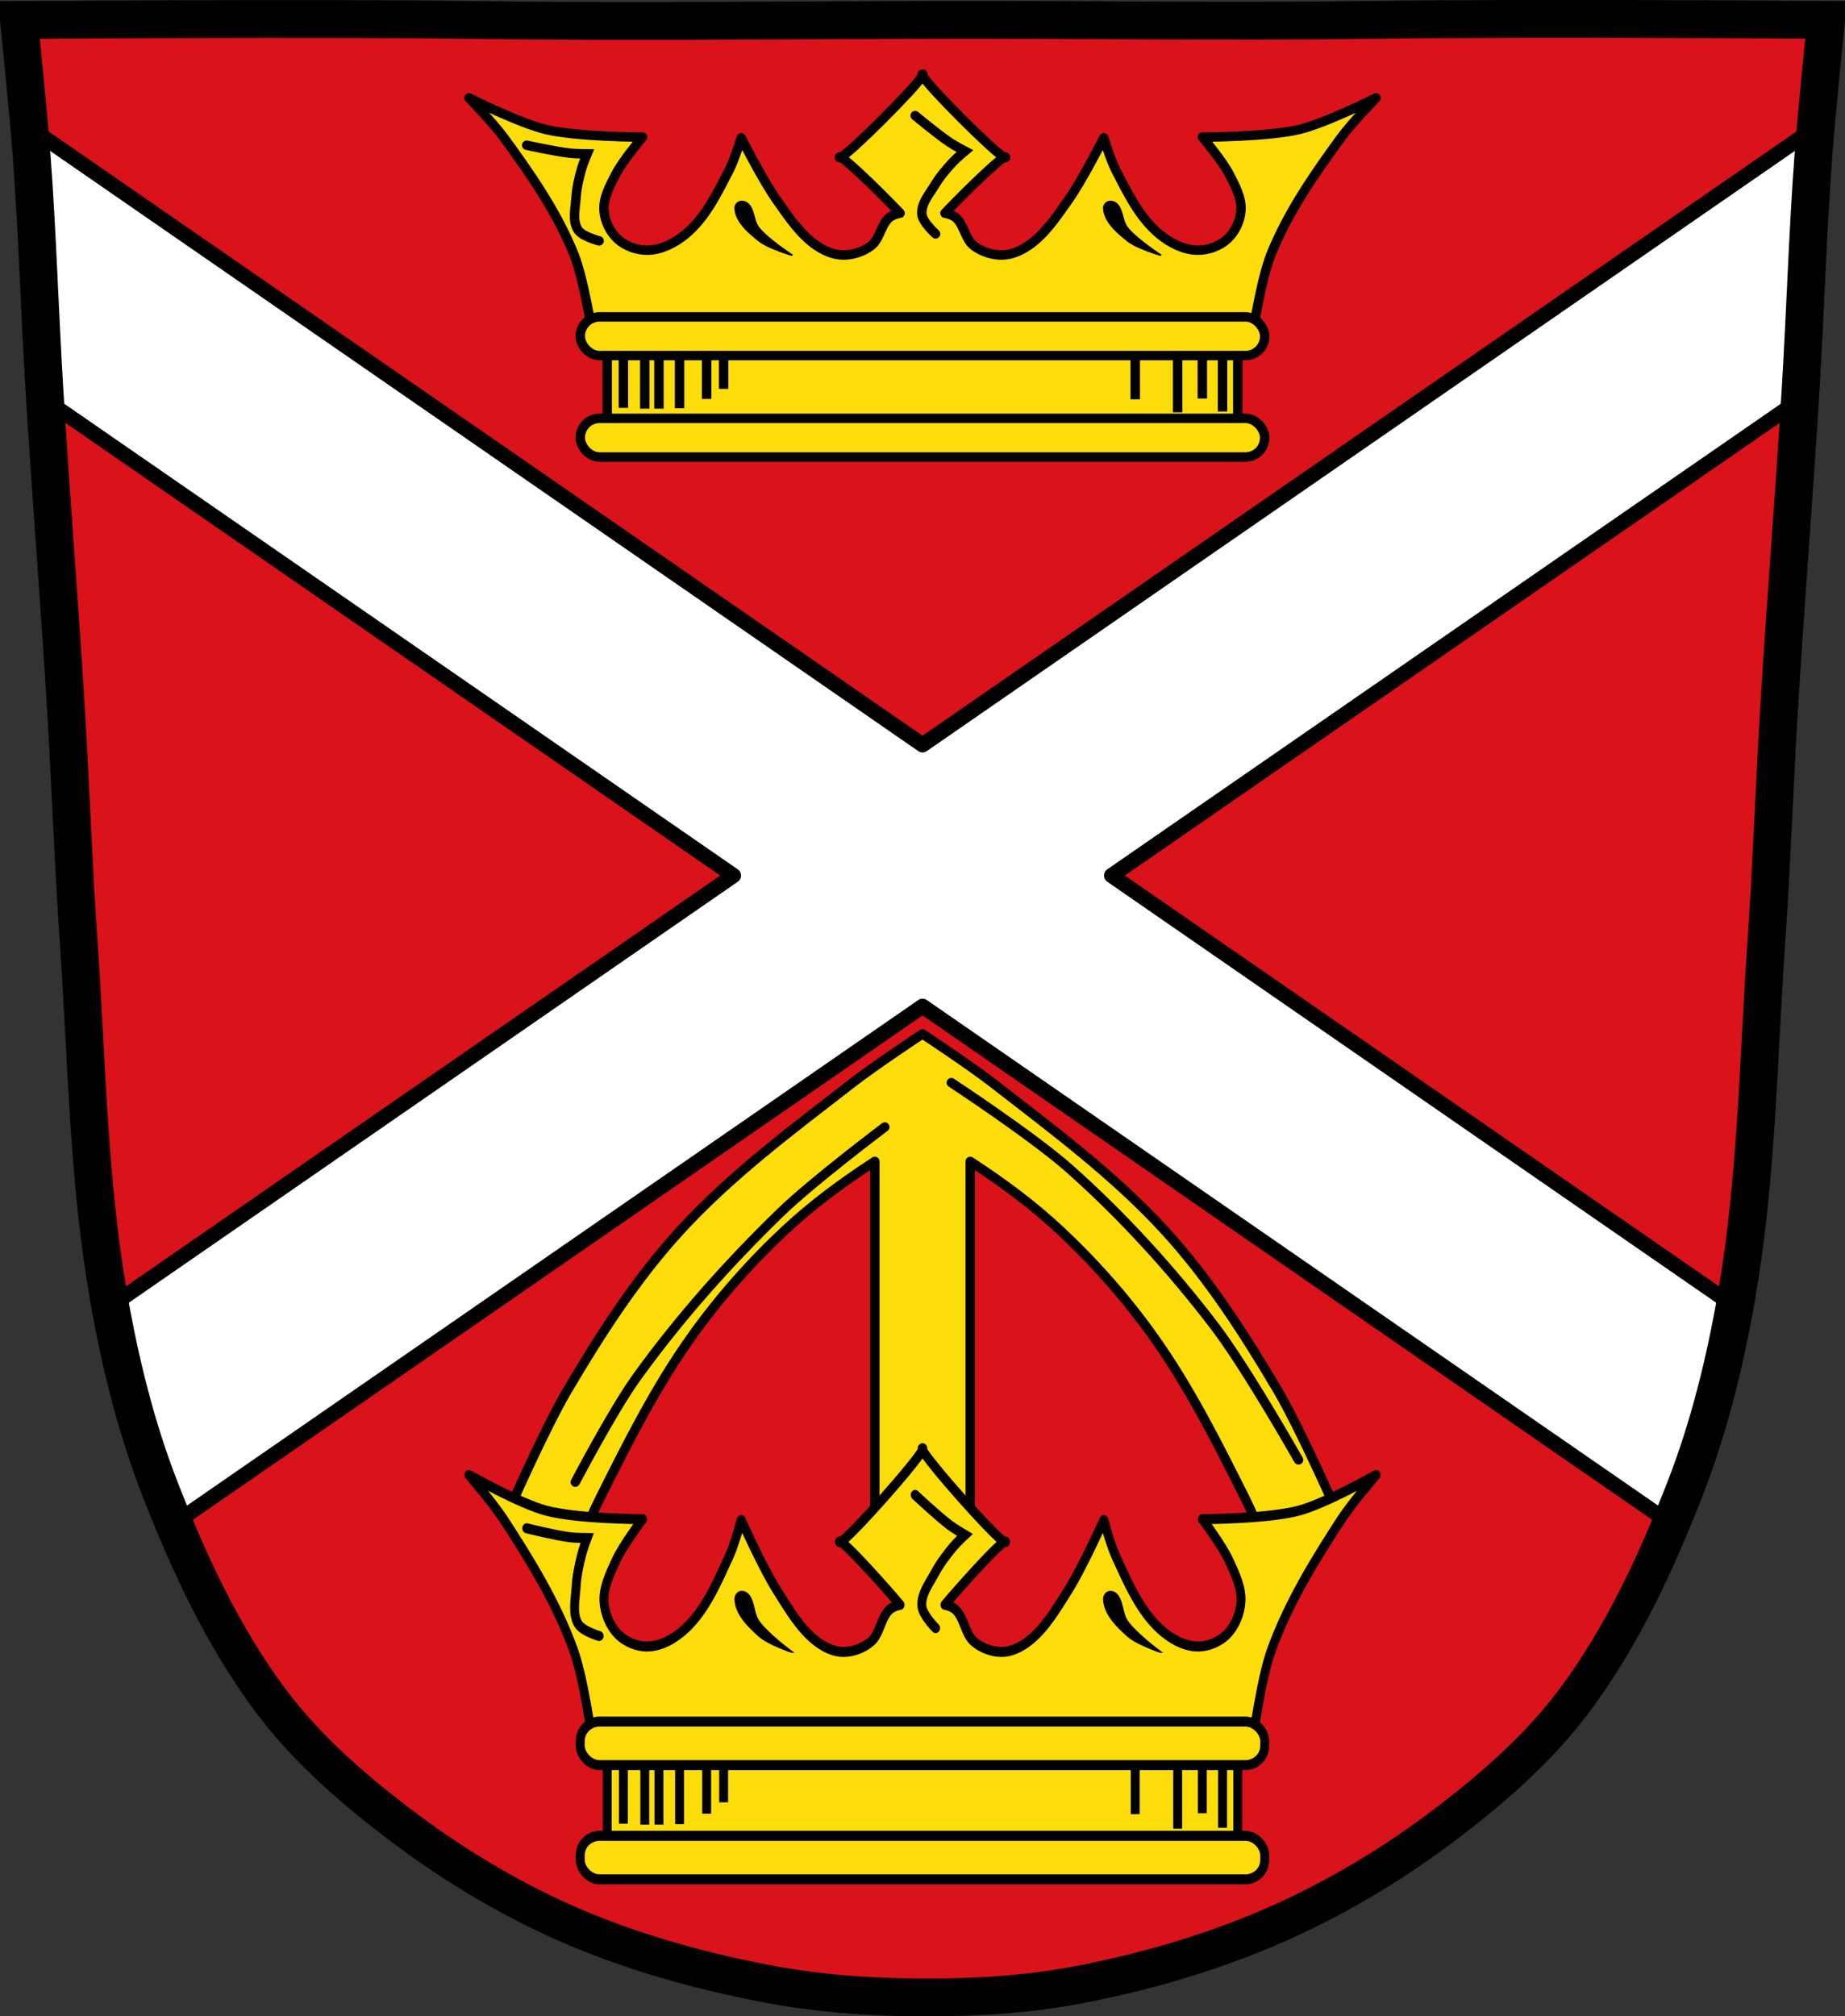 <?xml version="1.0" encoding="UTF-8" standalone="no"?><svg xmlns="http://www.w3.org/2000/svg" viewBox="0 0 977.12 1067.6"><rect x="0" y="0" width="977.12" height="1067.6" fill="#333333" stroke="none"/><g transform="translate(47.39 2)"><path d="m751 8.02c-26.17.053-51.02.198-70.798.478-79.11 1.122-156.7-.214-235.05 0-2.653.007-5.305.036-7.958.043-78.35.214-155.94 1.122-235.05 0-79.11-1.122-239.53 0-239.53 0 0 0 4.995 48.18 6.784 72.32 3.067 41.38 4.256 82.87 6.784 124.29 3.405 55.766 7.902 111.49 11.307 167.25 2.529 41.41 3.91 82.9 6.784 124.29 4.346 62.59 5.02 125.75 15.786 187.56 6.02 34.562 14.418 68.979 27.14 101.67 15.355 39.473 33.473 78.71 58.839 112.63 18.288 24.456 41.648 45.04 65.884 63.62 27.747 21.272 57.962 39.816 89.93 53.968 33.818 14.97 69.917 25.08 106.24 32.09 27.334 5.278 55.35 7.255 83.19 7.349 27.662.094 55.55-1.52 82.71-6.741 36.46-7.01 72.54-17.626 106.46-32.746 31.934-14.235 62.23-32.696 89.98-53.968 24.24-18.58 47.595-39.17 65.884-63.62 25.365-33.919 43.484-73.16 58.839-112.63 12.718-32.695 21.12-67.16 27.14-101.72 10.762-61.814 11.44-124.97 15.786-187.56 2.874-41.39 4.256-82.87 6.784-124.29 3.405-55.766 7.902-111.44 11.307-167.21 2.529-41.41 3.717-82.909 6.784-124.29 1.79-24.14 6.784-72.32 6.784-72.32 0 0-90.24-.636-168.73-.478" fill="#da121a"/><g stroke="#000"><g stroke-width="5"><path d="m441.16 545.41c0 0-25.11 16.619-37 25.844-32.03 24.857-64.967 49.26-92.22 79.28-22.858 25.18-41.464 54.15-58.75 83.44-12.285 20.816-31.719 65.19-31.719 65.19l34.06 25.875c0 0 9.233-22.601 14.688-33.5 14.598-29.17 29.31-58.58 48.19-85.19 14.615-20.597 31.447-39.733 49.906-56.969 14.604-13.637 30.817-25.571 47.594-36.438v204.44h50.53v-204.44c16.769 10.863 32.965 22.807 47.563 36.438 18.459 17.236 35.32 36.37 49.938 56.969 18.876 26.603 33.589 56.02 48.19 85.19 5.454 10.899 14.688 33.5 14.688 33.5l34.06-25.875c0 0-19.433-44.37-31.719-65.19-17.286-29.29-35.892-58.26-58.75-83.44-27.25-30.02-60.19-54.42-92.22-79.28-11.888-9.225-37.03-25.844-37.03-25.844z" fill="#fcdd09" stroke-linejoin="round"/><g fill="none" stroke-linecap="round"><path d="m257.3 782.72c0 0 19.86-37.906 32.31-55.22 22.605-31.437 48.566-60.58 76.37-87.53 17.08-16.561 55.22-45.23 55.22-45.23"/><path d="m640.31 770.97c0 0-27.65-48.855-44.646-71.08-22.812-29.832-48.33-57.844-76.37-82.83-19.357-17.251-62.857-45.821-62.857-45.821"/></g></g><path d="m-31.875 65.41c.495 5.623.952 11.02 1.281 15.469 3.067 41.38 4.253 82.87 6.781 124.28.09 1.48.189 2.958.281 4.438l364.59 251.97-330.03 228.09c5.944 32.747 14.1 65.29 26.16 96.28 2.446 6.289 4.989 12.556 7.594 18.813l396.41-273.97 396.37 273.94c2.607-6.261 5.146-12.551 7.594-18.844 12.05-30.967 20.21-63.5 26.16-96.22l-330-228.09 364.56-251.94c.093-1.5.19-3 .281-4.5 2.529-41.41 3.714-82.934 6.781-124.31.329-4.436.787-9.795 1.281-15.406l-473.03 326.97-473.06-326.97z" fill="#fff" stroke-linejoin="round" stroke-width="8"/><path d="m751 8.02c-26.17.053-51.02.198-70.798.478-79.11 1.122-156.7-.214-235.05 0-2.653.007-5.305.036-7.958.043-78.35.214-155.94 1.122-235.05 0-79.11-1.122-239.53 0-239.53 0 0 0 4.995 48.18 6.784 72.32 3.067 41.38 4.256 82.87 6.784 124.29 3.405 55.766 7.902 111.49 11.307 167.25 2.529 41.41 3.91 82.9 6.784 124.29 4.346 62.59 5.02 125.75 15.786 187.56 6.02 34.562 14.418 68.979 27.14 101.67 15.355 39.473 33.473 78.71 58.839 112.63 18.288 24.456 41.648 45.04 65.884 63.62 27.747 21.272 57.962 39.816 89.93 53.968 33.818 14.97 69.917 25.08 106.24 32.09 27.334 5.278 55.35 7.255 83.19 7.349 27.662.094 55.55-1.52 82.71-6.741 36.46-7.01 72.54-17.626 106.46-32.746 31.934-14.235 62.23-32.696 89.98-53.968 24.24-18.58 47.595-39.17 65.884-63.62 25.365-33.919 43.484-73.16 58.839-112.63 12.718-32.695 21.12-67.16 27.14-101.72 10.762-61.814 11.44-124.97 15.786-187.56 2.874-41.39 4.256-82.87 6.784-124.29 3.405-55.766 7.902-111.44 11.307-167.21 2.529-41.41 3.717-82.909 6.784-124.29 1.79-24.14 6.784-72.32 6.784-72.32 0 0-90.24-.636-168.73-.478z" fill="none" stroke-width="20"/><g stroke-width="5"><path fill="#fcdd09" stroke-linejoin="round" d="m274.19 175.06h333.95v56.929h-333.95z"/><g fill="none" stroke-linecap="square"><path d="m282.75 211.44v-31.05"/><path d="m294.09 211.87v-31.05"/><path d="m301.59 211.87v-31.904"/><path d="m312.51 211.66v-31.904"/><path d="m326.85 206.73v-27.19"/><path d="m335.85 201.38v-21.412"/><path d="m553.82 206.95v-27.836"/><path d="m576.31 213.8v-33.617"/><path d="m589.37 206.52v-27.836"/><path d="m600.07 213.37v-33.617"/></g><path d="m441.17 37.22c-.278 0-.25.294 0 .781.25-.487.278-.781 0-.781zm0 .781c-2.87 5.58-37.701 40.41-43.28 43.28 3.656 1.88 19.838 17.475 31.406 29.594-1.557.3-2.988.731-4.188 1.344-5.833 2.98-6.06 12.193-11.344 16.06-4.223 3.092-9.736 4.87-14.969 4.75-4.927-.113-9.813-2.303-13.875-5.094-8.671-5.957-14.672-15.185-20.781-23.75-7.406-10.384-19-33.22-19-33.22 0 0-3.485 11.508-6.219 16.813-6.34 12.301-12.652 25.527-23.344 34.31-5.519 4.535-12.579 8.183-19.719 8.375-5.695.153-11.846-2.01-16.06-5.844-4.19-3.807-6.949-9.663-7.313-15.313-.427-6.644 3.199-13.07 6.219-19 3.676-7.224 14.219-19.719 14.219-19.719 0 0-34.47-.036-51.09-4-14.333-3.417-40.875-16.781-40.875-16.781 0 0 13.05 13.569 18.594 21.16 14.08 19.257 27.916 39.24 36.875 61.34 5.443 13.433 9.875 42.34 9.875 42.34l159.53.906v.188l15.344-.094 15.313.094v-.188l159.56-.906c0 0 4.401-28.911 9.844-42.34 8.959-22.11 22.797-42.09 36.875-61.34 5.547-7.587 18.625-21.16 18.625-21.16 0 0-26.542 13.364-40.875 16.781-16.623 3.964-51.12 4-51.12 4 0 0 10.574 12.494 14.25 19.719 3.02 5.933 6.615 12.356 6.188 19-.363 5.649-3.092 11.506-7.281 15.313-4.217 3.832-10.367 5.997-16.06 5.844-7.14-.192-14.2-3.84-19.719-8.375-10.692-8.786-17.04-22.01-23.375-34.31-2.734-5.305-6.188-16.813-6.188-16.813 0 0-11.594 22.835-19 33.22-6.109 8.565-12.141 17.793-20.813 23.75-4.062 2.791-8.948 4.981-13.875 5.094-5.233.12-10.746-1.658-14.969-4.75-5.285-3.87-5.48-13.08-11.313-16.06-1.197-.612-2.63-1.044-4.188-1.344 11.568-12.12 27.75-27.714 31.406-29.594-5.58-2.87-40.41-37.701-43.28-43.28zm43.28 43.28c.487.25.781.278.781 0 0-.278-.294-.25-.781 0zm-86.56 0c-.487-.25-.781-.278-.781 0 0 .278.294.25.781 0z" fill="#fcdd09" stroke-linejoin="round" stroke-linecap="round"/></g><path d="m371.81 132.96c0 0-12.861-8.43-17.505-14.386-2.943-3.774-2.253-10.183-6.137-12.978-1.151-.828-2.949-1.122-4.225-.503-1.097.532-1.961 1.9-1.911 3.119.289 7.097 7.04 12.756 12.575 17.203 4.883 3.92 17.203 7.545 17.203 7.545z"/><path d="m567.04 132.96c0 0-12.861-8.43-17.505-14.386-2.943-3.774-2.253-10.183-6.137-12.978-1.151-.828-2.949-1.122-4.225-.503-1.097.532-1.961 1.9-1.911 3.119.289 7.097 7.04 12.756 12.575 17.203 4.883 3.92 17.203 7.545 17.203 7.545z"/><g stroke-linecap="round" stroke-width="5"><g fill="none"><path d="m448.11 121.82c0 0-6.837-6.08-7.256-10.244-.576-5.725 4-10.864 6.971-15.792 2.684-4.453 6.124-8.437 9.675-12.236 1.88-2.01 6.118-5.549 6.118-5.549 0 0-5.424-2.853-7.967-4.553-6.435-4.302-18.353-14.227-18.353-14.227"/><path d="m269.9 125.53c0 0-8.866-2.261-11.15-5.767-3.141-4.821-1.435-11.488-1.06-17.23.339-5.188 1.566-10.307 2.975-15.312.746-2.65 2.886-7.739 2.886-7.739 0 0-6.129-.043-9.168-.385-7.692-.866-22.837-4.21-22.837-4.21"/></g><g fill="#fcdd09" stroke-linejoin="round"><rect width="362.51" height="20.487" x="259.91" y="165.78" rx="10.244" ry="10.243"/><rect width="362.51" height="20.487" x="259.91" y="219.5" rx="10.244" ry="10.243"/></g></g><g transform="matrix(1 0 0 1.126 513.63 292.96)"><g stroke-width="4.712"><path fill="#fcdd09" stroke-linejoin="round" d="m-239.44 556.85h333.95v56.93h-333.95z"/><g fill="none" stroke-linecap="square"><path d="m-230.88 593.23v-31.05"/><path d="m-219.54 593.66v-31.05"/><path d="m-212.04 593.66v-31.904"/><path d="m-201.12 593.45v-31.904"/><path d="m-186.77 588.52v-27.19"/><path d="m-177.78 583.17v-21.412"/><path d="m40.2 588.74v-27.836"/><path d="m62.68 595.59v-33.617"/><path d="m75.74 588.31v-27.836"/><path d="m86.45 595.16v-33.617"/></g><path d="m-72.46 419.01c-.278 0-.25.294 0 .781.25-.487.278-.781 0-.781zm0 .781c-2.87 5.58-37.701 40.41-43.28 43.28 3.656 1.88 19.838 17.475 31.406 29.594-1.557.3-2.988.731-4.188 1.344-5.833 2.98-6.06 12.193-11.344 16.06-4.223 3.092-9.736 4.87-14.969 4.75-4.927-.113-9.813-2.303-13.875-5.094-8.672-5.957-14.672-15.185-20.781-23.75-7.406-10.384-19-33.22-19-33.22 0 0-3.485 11.508-6.219 16.813-6.34 12.301-12.652 25.527-23.344 34.31-5.518 4.535-12.579 8.183-19.719 8.375-5.695.153-11.846-2.01-16.06-5.844-4.19-3.807-6.949-9.663-7.313-15.313-.427-6.644 3.199-13.07 6.219-19 3.676-7.224 14.219-19.719 14.219-19.719 0 0-34.47-.036-51.09-4-14.333-3.417-40.875-16.781-40.875-16.781 0 0 13.05 13.569 18.594 21.16 14.08 19.257 27.916 39.24 36.875 61.34 5.443 13.433 9.875 42.34 9.875 42.34l159.53.906v.188l15.344-.094 15.313.094v-.188l159.56-.906c0 0 4.401-28.911 9.844-42.34 8.959-22.11 22.797-42.09 36.875-61.34 5.547-7.587 18.625-21.16 18.625-21.16 0 0-26.542 13.364-40.875 16.781-16.623 3.964-51.12 4-51.12 4 0 0 10.574 12.494 14.25 19.719 3.02 5.933 6.615 12.356 6.188 19-.363 5.649-3.092 11.506-7.281 15.313-4.217 3.832-10.367 5.997-16.06 5.844-7.14-.192-14.2-3.84-19.719-8.375-10.692-8.786-17.04-22.01-23.375-34.31-2.734-5.305-6.188-16.813-6.188-16.813 0 0-11.594 22.835-19 33.22-6.109 8.565-12.141 17.793-20.812 23.75-4.062 2.791-8.948 4.981-13.875 5.094-5.233.12-10.746-1.658-14.969-4.75-5.285-3.87-5.48-13.08-11.313-16.06-1.197-.612-2.63-1.044-4.188-1.344 11.568-12.12 27.75-27.714 31.406-29.594-5.58-2.87-40.41-37.701-43.28-43.28zm43.28 43.28c.487.25.781.278.781 0 0-.278-.294-.25-.781 0zm-86.56 0c-.487-.25-.781-.278-.781 0 0 .278.294.25.781 0z" fill="#fcdd09" stroke-linejoin="round" stroke-linecap="round"/></g><g stroke-width=".942"><path d="m-141.82 514.75c0 0-12.861-8.43-17.505-14.386-2.943-3.774-2.253-10.183-6.137-12.978-1.151-.828-2.949-1.122-4.225-.503-1.097.532-1.961 1.9-1.911 3.119.289 7.097 7.04 12.756 12.575 17.203 4.883 3.92 17.203 7.545 17.203 7.545z"/><path d="m53.41 514.75c0 0-12.861-8.43-17.505-14.386-2.943-3.774-2.253-10.183-6.137-12.978-1.151-.828-2.949-1.122-4.225-.503-1.097.532-1.961 1.9-1.911 3.119.289 7.097 7.04 12.756 12.575 17.203 4.883 3.92 17.203 7.545 17.203 7.545z"/></g><g stroke-linecap="round" stroke-width="4.712"><g fill="none"><path d="m-65.52 503.61c0 0-6.837-6.08-7.256-10.244-.576-5.725 4-10.864 6.971-15.792 2.684-4.453 6.124-8.437 9.675-12.236 1.88-2.01 6.118-5.549 6.118-5.549 0 0-5.424-2.853-7.967-4.553-6.435-4.302-18.353-14.227-18.353-14.227"/><path d="m-243.72 507.32c0 0-8.866-2.261-11.15-5.767-3.141-4.821-1.435-11.488-1.06-17.23.339-5.188 1.566-10.307 2.975-15.312.746-2.65 2.886-7.739 2.886-7.739 0 0-6.129-.043-9.168-.385-7.692-.866-22.837-4.21-22.837-4.21"/></g><g fill="#fcdd09" stroke-linejoin="round"><rect rx="10.244" ry="9.1" y="547.57" x="-253.72" height="20.487" width="362.51"/><rect rx="10.244" ry="9.1" y="601.29" x="-253.72" height="20.487" width="362.51"/></g></g></g></g></g></svg>